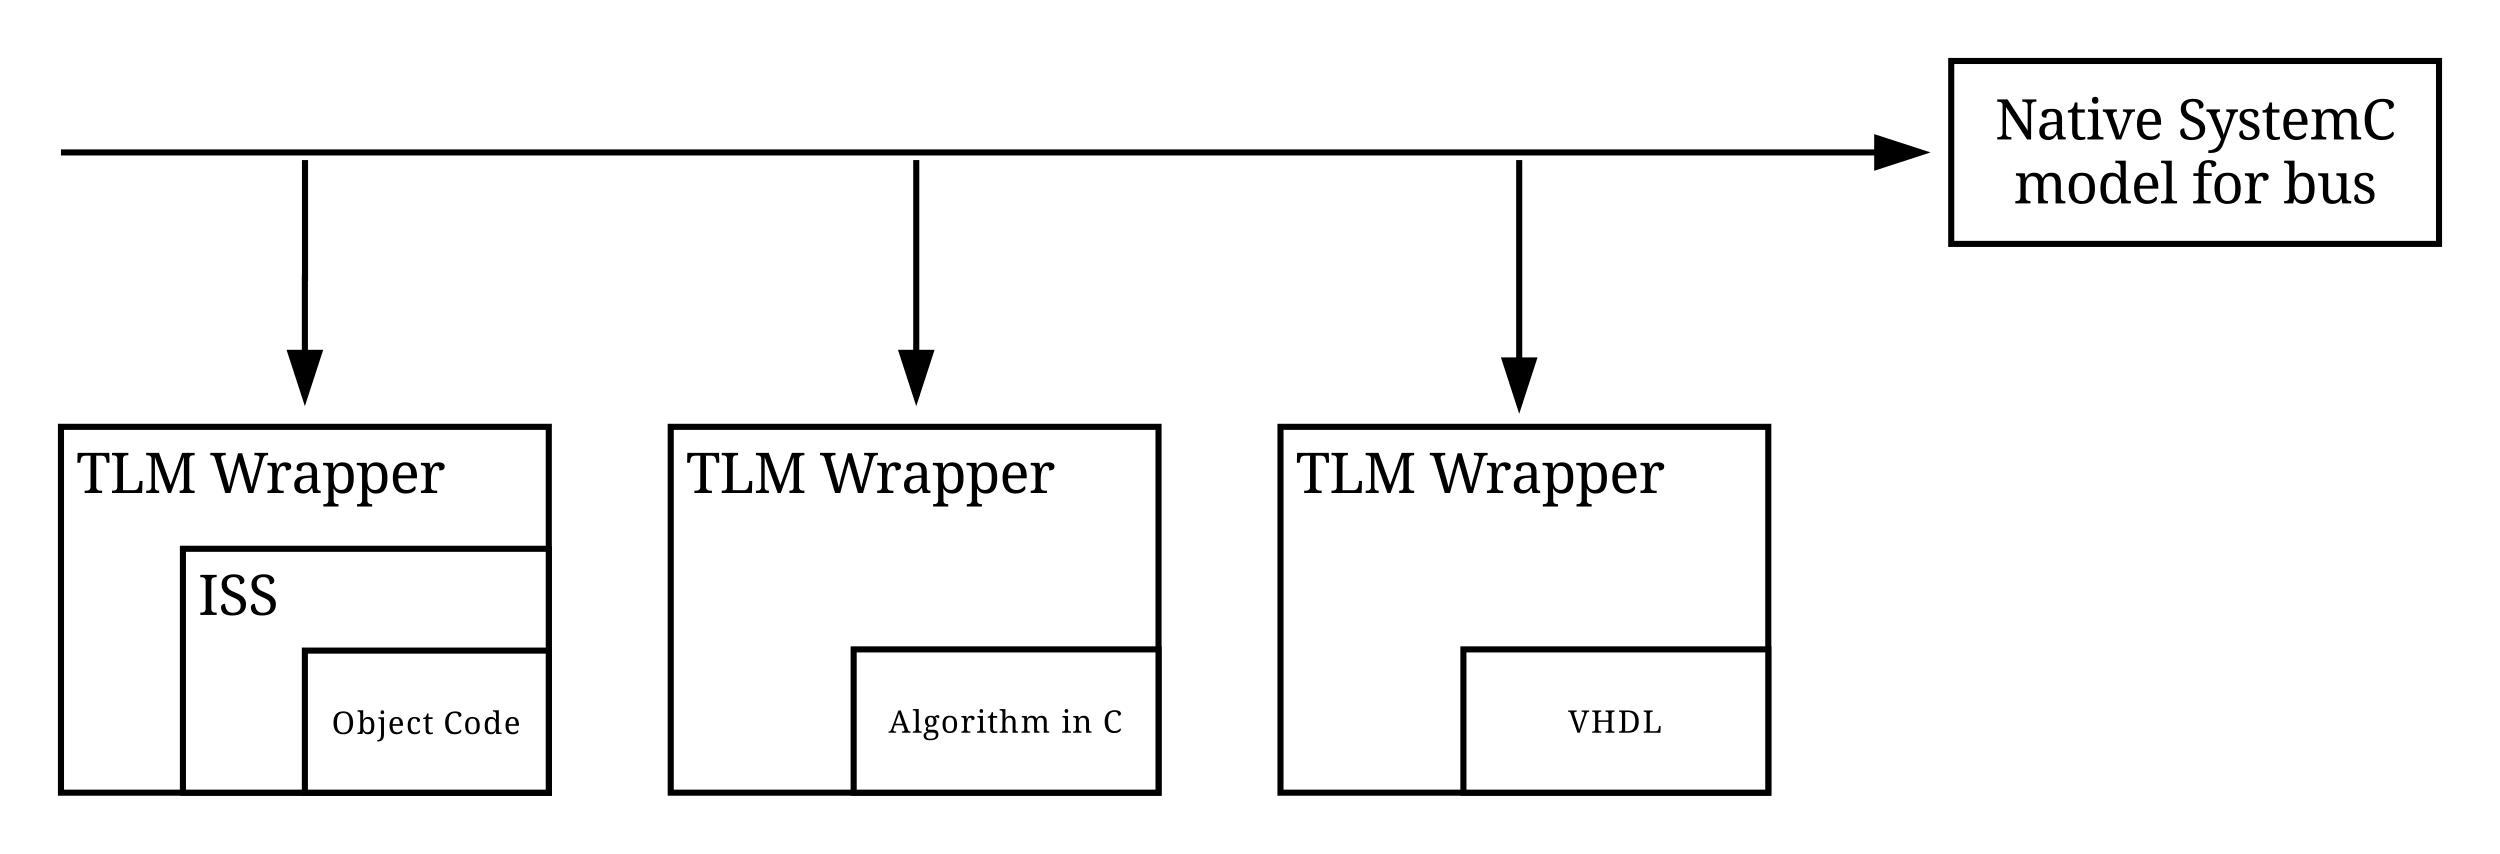 <svg xmlns="http://www.w3.org/2000/svg" xmlns:xlink="http://www.w3.org/1999/xlink" width="820" height="280"><g transform="translate(-320 -260)"><path d="M0 0h1323.2v1870.4H0z" fill="#fff"/><path d="M340 400h160v120H340z" stroke="#000" stroke-width="2" fill="#fff"/><use xlink:href="#a" transform="matrix(1,0,0,1,345,405) translate(0 16.708)"/><use xlink:href="#b" transform="matrix(1,0,0,1,345,405) translate(43.805 16.708)"/><path d="M380 440h120v80H380z" stroke="#000" stroke-width="2" fill="#fff"/><use xlink:href="#c" transform="matrix(1,0,0,1,385,445) translate(0 16.708)"/><path d="M420 473.4h80V520h-80z" stroke="#000" stroke-width="2" fill="#fff"/><use xlink:href="#d" transform="matrix(1,0,0,1,425,478.4) translate(3.807 22.347)"/><use xlink:href="#e" transform="matrix(1,0,0,1,425,478.4) translate(40.417 22.347)"/><path d="M540 400h160v120H540z" stroke="#000" stroke-width="2" fill="#fff"/><use xlink:href="#a" transform="matrix(1,0,0,1,545,405) translate(0 16.708)"/><use xlink:href="#b" transform="matrix(1,0,0,1,545,405) translate(43.805 16.708)"/><path d="M600 473h100v47H600z" stroke="#000" stroke-width="2" fill="#fff"/><use xlink:href="#f" transform="matrix(1,0,0,1,605,478) translate(6.437 22.347)"/><use xlink:href="#g" transform="matrix(1,0,0,1,605,478) translate(63.137 22.347)"/><use xlink:href="#h" transform="matrix(1,0,0,1,605,478) translate(76.744 22.347)"/><path d="M420.04 312.5v38.75H420V390" stroke="#000" stroke-width="2" fill="none"/><path d="M420 390l-4.64-14.27h9.28z" stroke="#000" stroke-width="2"/><path d="M620.53 312.5V390" stroke="#000" stroke-width="2" fill="none"/><path d="M620.53 390l-4.63-14.27h9.27z" stroke="#000" stroke-width="2"/><path d="M818.3 312.5v80" stroke="#000" stroke-width="2" fill="none"/><path d="M818.3 392.5l-4.63-14.27h9.27z" stroke="#000" stroke-width="2"/><path d="M740 400h160v120H740z" stroke="#000" stroke-width="2" fill="#fff"/><use xlink:href="#a" transform="matrix(1,0,0,1,745,405) translate(0 16.708)"/><use xlink:href="#b" transform="matrix(1,0,0,1,745,405) translate(43.805 16.708)"/><path d="M800 473h100v47H800z" stroke="#000" stroke-width="2" fill="#fff"/><g><use xlink:href="#i" transform="matrix(1,0,0,1,805,478) translate(29.345 22.347)"/></g><path d="M340 310h610" stroke="#000" stroke-width="2" fill="none"/><path d="M950 310l-14.27 4.64v-9.28z" stroke="#000" stroke-width="2"/><path d="M960 280h160v60H960z" stroke="#000" stroke-width="2" fill="#fff"/><g><use xlink:href="#j" transform="matrix(1,0,0,1,965,285) translate(9.398 20.755)"/><use xlink:href="#k" transform="matrix(1,0,0,1,965,285) translate(69.208 20.755)"/><use xlink:href="#l" transform="matrix(1,0,0,1,965,285) translate(15.529 41.708)"/><use xlink:href="#m" transform="matrix(1,0,0,1,965,285) translate(73.862 41.708)"/><use xlink:href="#n" transform="matrix(1,0,0,1,965,285) translate(103.876 41.708)"/></g><defs><path d="M307-86c126 7 215-13 215-137v-1137c-117 7-264-23-322 50-39 48-42 130-53 206H41l10-358h1153l10 358h-106c-10-135-29-256-180-256H729v1127c-5 128 84 155 215 147V0H307v-86" id="o"/><path d="M674-1376c-119-7-195 23-195 139v1135h404c178-1 180-179 200-338h107L1176 0H78v-86c122 7 194-27 194-147v-996c4-120-72-154-194-147v-86h596v86" id="p"/><path d="M1649-233c-4 120 72 154 194 147V0h-545v-86c102 5 154-32 154-129v-1094L983 0H872L397-1305v1072c-4 108 46 153 154 147V0H78v-86c117 6 194-21 194-137v-1014c3-115-76-146-194-139v-86h467L969-291l420-1171h454v86c-122-7-194 27-194 147v996" id="q"/><g id="a"><use transform="matrix(0.009,0,0,0.009,0,0)" xlink:href="#o"/><use transform="matrix(0.009,0,0,0.009,11.03,0)" xlink:href="#p"/><use transform="matrix(0.009,0,0,0.009,22.245,0)" xlink:href="#q"/></g><path d="M582-1376c-110-11-194 23-165 133 93 347 204 685 288 1042 85-436 219-833 327-1247h148c114 414 249 815 344 1247 74-363 203-697 282-1053 24-107-68-129-180-122v-86h500v86c-89-7-140 16-165 77-9 21-20 48-30 82L1585 0h-184l-334-1147L754 0H565L190-1268c-20-78-67-116-172-108v-86h564v86" id="r"/><path d="M434-223C430-95 529-79 659-86V0H68v-86c112 4 174-35 174-147v-639c2-108-66-143-174-140v-86h315l39 203h10c50-120 106-223 281-223 151 0 257 68 211 208-21 64-90 87-181 87-2-101-16-160-108-160-128 0-157 140-183 255-33 148-12 333-18 505" id="s"/><path d="M467-106c176 0 267-107 272-285v-166c-189 6-378 9-423 154-10 31-15 66-15 106 0 123 47 191 166 191zm272-535c5-199 13-375-190-375-142 0-190 83-187 223-106-2-174-27-174-129 0-169 191-191 369-196 250-7 375 104 375 354v531c-3 100 32 153 133 147V0H788l-32-176h-17C664-76 596 23 420 20 213 16 102-97 102-307c0-109 41-186 116-242 100-75 325-89 521-92" id="t"/><path d="M946-553c0-230-32-430-254-434-242-4-278 193-278 436s40 440 280 440c221 0 252-212 252-442zm-219-565c321 0 418 237 418 567 0 331-96 571-418 571-163 0-254-75-313-180h-8c7 140 10 280 8 428-2 108 66 142 174 138v86H37v-86c118 6 184-32 184-148V-872c3-116-76-146-194-140v-86h358l21 185h8c57-116 142-205 313-205" id="u"/><path d="M786-645c-4-191-36-363-223-363-76 0-134 30-175 92s-66 152-73 271h471zm123 393c43 21 51 90 17 136C862-29 744 20 588 20c-331 0-471-225-475-561-4-348 134-577 454-577 327 0 443 231 426 583H311c7 242 67 426 305 426 140 0 234-60 293-143" id="v"/><g id="b"><use transform="matrix(0.009,0,0,0.009,0,0)" xlink:href="#r"/><use transform="matrix(0.009,0,0,0.009,18.308,0)" xlink:href="#s"/><use transform="matrix(0.009,0,0,0.009,26.789,0)" xlink:href="#t"/><use transform="matrix(0.009,0,0,0.009,36.923,0)" xlink:href="#u"/><use transform="matrix(0.009,0,0,0.009,47.971,0)" xlink:href="#u"/><use transform="matrix(0.009,0,0,0.009,59.019,0)" xlink:href="#v"/><use transform="matrix(0.009,0,0,0.009,68.651,0)" xlink:href="#s"/></g><path d="M479-233c-3 120 73 154 195 147V0H78v-86c122 7 194-27 194-147v-996c4-120-72-154-194-147v-86h596v86c-122-7-195 27-195 147v996" id="w"/><path d="M1010-391c0 288-209 411-504 411-227 0-400-72-408-288-3-85 58-140 148-138 13 184 83 323 276 326 176 3 296-86 293-258-4-208-164-249-317-319-197-90-377-181-377-455 0-256 189-371 448-371 165 0 292 46 357 143 39 57 33 148-18 186-30 22-68 34-117 34-4-156-72-260-230-260-155 0-250 80-250 233 0 217 160 262 318 332 152 68 291 135 355 283 17 42 26 88 26 141" id="x"/><g id="c"><use transform="matrix(0.009,0,0,0.009,0,0)" xlink:href="#w"/><use transform="matrix(0.009,0,0,0.009,6.609,0)" xlink:href="#x"/><use transform="matrix(0.009,0,0,0.009,16.4,0)" xlink:href="#x"/></g><path d="M115-735c0-455 195-750 647-750 335 0 516 182 599 443 56 178 56 438 0 617-83 263-265 445-601 445-453 0-645-301-645-755zm647-639c-345 0-420 288-420 641S416-90 760-90s416-291 416-643c0-351-70-641-414-641" id="y"/><path d="M727-1118c321 0 418 237 418 567 0 331-96 571-418 571-163 0-254-75-313-180h-13L365 0H37v-86c117 6 184-31 184-147v-1098c2-112-70-144-184-139v-86h377c-1 217 4 437-8 643h8c57-116 142-205 313-205zm219 565c0-230-32-430-254-434-242-4-278 193-278 436s40 440 280 440c221 0 252-212 252-442" id="z"/><path d="M221-872c2-108-66-143-174-140v-86h367V16c2 313-123 488-439 476v-97c213 5 246-165 246-377v-890zm88-431c-79 0-116-45-116-127 0-81 36-126 116-126s117 45 117 126-38 127-117 127" id="A"/><path d="M893-256c39 28 47 103 13 150C845-22 730 20 580 20c-332 0-467-220-467-563 0-349 119-575 456-575 140 0 259 39 325 116 44 51 42 161-14 193-31 18-76 29-137 29-1-134-38-239-174-236-232 6-258 224-258 471 0 264 65 427 310 432 127 2 227-62 272-143" id="B"/><path d="M387-291c-2 124 47 200 156 203 51 1 88-6 131-14v90C626 8 560 18 492 20 278 25 195-83 195-297v-684H39v-82c170-8 224-133 254-287h94v252h268v117H387v690" id="C"/><g id="d"><use transform="matrix(0.005,0,0,0.005,0,0)" xlink:href="#y"/><use transform="matrix(0.005,0,0,0.005,8.247,0)" xlink:href="#z"/><use transform="matrix(0.005,0,0,0.005,15.066,0)" xlink:href="#A"/><use transform="matrix(0.005,0,0,0.005,18.397,0)" xlink:href="#v"/><use transform="matrix(0.005,0,0,0.005,24.344,0)" xlink:href="#B"/><use transform="matrix(0.005,0,0,0.005,29.812,0)" xlink:href="#C"/></g><path d="M1141-289c47 27 51 110 13 159C1076-28 927 20 739 20c-439 0-622-310-622-753 0-346 130-585 372-695 199-90 579-71 673 84 39 64 27 161-25 196-32 21-74 38-127 38-5-158-78-264-240-264-349 0-426 285-426 641 0 266 62 478 232 573 54 30 119 45 194 45 183 1 293-72 371-174" id="D"/><path d="M594-1118c338 0 472 222 475 567 2 360-143 571-481 571S115-205 113-551c-2-359 142-567 481-567zm-4 108c-241 0-279 212-279 459 0 249 39 465 281 465s278-216 278-465c0-248-38-459-280-459" id="E"/><path d="M844-1331c2-112-71-145-185-139v-86h377v1331c-2 112 71 145 185 139V0H874l-22-184h-8C786-68 701 20 530 20c-321 0-417-237-417-567 0-331 95-571 417-571 163 0 254 76 314 180h12c-10-128-14-255-12-393zM563-987c-219 0-252 212-252 442 0 145 20 254 59 326s104 108 195 108c242 2 279-192 279-436s-41-440-281-440" id="F"/><g id="e"><use transform="matrix(0.005,0,0,0.005,0,0)" xlink:href="#D"/><use transform="matrix(0.005,0,0,0.005,6.597,0)" xlink:href="#E"/><use transform="matrix(0.005,0,0,0.005,13.01,0)" xlink:href="#F"/><use transform="matrix(0.005,0,0,0.005,19.83,0)" xlink:href="#v"/></g><path d="M322-226C292-111 376-75 500-86V0H0v-86c136 16 160-66 195-160l454-1216h160l463 1267c24 75 65 118 172 109V0H881v-86c113 10 195-27 165-133-27-93-63-180-94-270H414c-30 88-68 171-92 263zm593-366c-76-225-168-445-229-682-56 246-156 455-233 682h462" id="G"/><path d="M414-233c-4 120 72 154 194 147V0H27v-86c122 7 194-28 194-147v-1098c3-115-76-146-194-139v-86h387v1323" id="H"/><path d="M956-1161c125-12 164 158 62 205-14 6-30 8-49 8 9-84-106-83-156-45 48 62 81 134 80 248-2 265-188 381-475 346-48 26-98 54-99 125-1 68 58 77 127 77h232c215 1 338 97 338 306 0 294-237 379-543 383-249 3-426-81-426-299C47 28 162-41 303-70c-62-29-113-79-113-168 0-105 57-142 134-192-112-50-185-152-185-309 0-249 134-379 385-379 97 0 179 25 234 67 49-50 103-100 198-110zM438-14c-139-3-225 52-225 194 0 158 102 212 264 211 212-1 363-46 371-248C856-58 624-10 438-14zm78-1004c-150 0-184 109-184 273 0 159 39 250 186 253 149 3 184-105 182-256-2-165-33-270-184-270" id="I"/><path d="M434-233c-3 120 73 154 195 147V0H47v-86c118 6 195-21 195-137v-649c2-108-66-143-174-140v-86h366v865zM330-1303c-79 0-117-45-117-127s37-126 117-126c79 0 116 46 116 126 0 81-37 127-116 127" id="J"/><path d="M414-223c-3 108 66 141 174 137V0H37v-86c117 6 184-31 184-147v-1098c2-112-70-144-184-139v-86h377c-3 208 7 429-8 624h10c61-124 162-186 301-186 253 1 362 144 362 401v484c-3 110 54 152 164 147V0H887v-707c0-170-55-283-225-280-186 3-248 143-248 332v432" id="K"/><path d="M434-223c-3 108 66 141 174 137V0H57v-86c121 8 185-28 185-147v-639c3-106-58-144-164-140v-86h321l27 166h10c60-112 141-188 309-186 158 2 252 69 297 186h17c61-114 150-188 321-186 240 3 333 155 334 401v484c-3 110 54 152 164 147V0h-356v-707c0-166-49-282-215-280-172 2-228 132-228 305v449c-3 110 54 152 164 147V0H887v-707c0-166-49-282-215-280-182 3-238 148-238 332v432" id="L"/><g id="f"><use transform="matrix(0.005,0,0,0.005,0,0)" xlink:href="#G"/><use transform="matrix(0.005,0,0,0.005,7.834,0)" xlink:href="#H"/><use transform="matrix(0.005,0,0,0.005,11.279,0)" xlink:href="#I"/><use transform="matrix(0.005,0,0,0.005,17.15,0)" xlink:href="#E"/><use transform="matrix(0.005,0,0,0.005,23.562,0)" xlink:href="#s"/><use transform="matrix(0.005,0,0,0.005,28.798,0)" xlink:href="#J"/><use transform="matrix(0.005,0,0,0.005,32.351,0)" xlink:href="#C"/><use transform="matrix(0.005,0,0,0.005,36.263,0)" xlink:href="#K"/><use transform="matrix(0.005,0,0,0.005,43.316,0)" xlink:href="#L"/></g><path d="M434-223c-3 108 66 141 174 137V0H57v-86c118 6 185-31 185-147v-639c2-108-66-143-174-140v-86h331l27 166h10c63-113 148-188 320-186 244 3 343 152 344 401v484c-4 110 54 152 164 147V0H907v-707c0-170-55-282-225-280-187 3-248 145-248 332v432" id="M"/><g id="g"><use transform="matrix(0.005,0,0,0.005,0,0)" xlink:href="#J"/><use transform="matrix(0.005,0,0,0.005,3.554,0)" xlink:href="#M"/></g><use transform="matrix(0.005,0,0,0.005,0,0)" xlink:href="#D" id="h"/><path d="M1047-1188c37-106 8-202-117-188h-47v-86h499v86c-135-16-160 62-194 159L764 0H614L172-1268c-22-75-67-117-172-108v-86h563v86c-110-10-197 24-165 133C500-894 642-571 727-201c78-350 208-663 320-987" id="N"/><path d="M1352-223c-3 116 77 143 194 137V0H950v-86c123 7 195-27 195-147v-480H479v480c-3 120 73 154 195 147V0H78v-86c122 7 194-27 194-147v-1004c3-115-76-146-194-139v-86h596v86c-122-7-195 27-195 147v414h666v-414c3-120-72-154-195-147v-86h596v86c-122-7-194 27-194 147v1006" id="O"/><path d="M705-1462c450 9 667 274 667 729S1160 0 705 0H78v-86c122 7 194-27 194-147v-1004c3-115-76-146-194-139v-86h627zm440 729c2-374-134-623-486-627H479v1256h178c362-7 486-260 488-629" id="P"/><g id="i"><use transform="matrix(0.005,0,0,0.005,0,0)" xlink:href="#N"/><use transform="matrix(0.005,0,0,0.005,7.498,0)" xlink:href="#O"/><use transform="matrix(0.005,0,0,0.005,16.309,0)" xlink:href="#P"/><use transform="matrix(0.005,0,0,0.005,24.387,0)" xlink:href="#p"/></g><path d="M1505-1376c-122-7-194 27-194 147V0h-146L397-1180v947c-3 120 73 154 195 147V0H78v-86c122 7 194-27 194-147v-1004c3-115-76-146-194-139v-86h375l733 1132v-907c3-116-76-146-195-139v-86h514v86" id="Q"/><path d="M886-871c30-101-37-149-145-141v-86h439v86c-127-12-147 70-181 160L676 0H489L160-903c-24-68-57-114-152-109v-86h512v86c-124-19-174 64-133 174 84 228 172 444 229 695h7c82-248 190-477 263-728" id="R"/><g id="j"><use transform="matrix(0.009,0,0,0.009,0,0)" xlink:href="#Q"/><use transform="matrix(0.009,0,0,0.009,13.562,0)" xlink:href="#t"/><use transform="matrix(0.009,0,0,0.009,23.52,0)" xlink:href="#C"/><use transform="matrix(0.009,0,0,0.009,29.856,0)" xlink:href="#J"/><use transform="matrix(0.009,0,0,0.009,35.253,0)" xlink:href="#R"/><use transform="matrix(0.009,0,0,0.009,45.501,0)" xlink:href="#v"/></g><path d="M868-871c27-98-34-147-137-141v-86h426v86c-114-4-130 76-162 160C865-510 751-153 616 182c-65 163-156 280-360 302-50 6-113 8-178 8v-97c285-2 394-182 461-403L160-903c-28-65-56-114-152-109v-86h492v86c-114-14-152 77-113 174 88 217 187 419 248 662h6c62-238 163-461 227-695" id="S"/><path d="M834-301C834-70 665 20 430 20 250 20 92-26 92-197c0-88 47-135 129-141 1 157 63 257 221 260 156 3 257-97 214-252-47-85-142-109-240-157-153-75-310-122-310-340 0-212 169-289 386-289 130 0 232 36 280 116 31 53 24 126-20 162-26 22-62 33-109 33 0-130-49-217-176-217-120 1-195 48-195 164 0 149 143 163 254 217 154 74 308 124 308 340" id="T"/><g id="k"><use transform="matrix(0.009,0,0,0.009,0,0)" xlink:href="#x"/><use transform="matrix(0.009,0,0,0.009,9.431,0)" xlink:href="#S"/><use transform="matrix(0.009,0,0,0.009,19.424,0)" xlink:href="#T"/><use transform="matrix(0.009,0,0,0.009,27.545,0)" xlink:href="#C"/><use transform="matrix(0.009,0,0,0.009,33.706,0)" xlink:href="#v"/><use transform="matrix(0.009,0,0,0.009,43.339,0)" xlink:href="#L"/><use transform="matrix(0.009,0,0,0.009,60.346,0)" xlink:href="#D"/></g><g id="l"><use transform="matrix(0.009,0,0,0.009,0,0)" xlink:href="#L"/><use transform="matrix(0.009,0,0,0.009,17.007,0)" xlink:href="#E"/><use transform="matrix(0.009,0,0,0.009,27.396,0)" xlink:href="#F"/><use transform="matrix(0.009,0,0,0.009,38.443,0)" xlink:href="#v"/><use transform="matrix(0.009,0,0,0.009,48.076,0)" xlink:href="#H"/></g><path d="M442-233C435-92 546-78 688-86V0H55v-86c123 7 195-27 195-147v-768H63v-97h187v-102c4-240 124-377 362-377 124 0 225 14 272 85 33 50 8 123-32 144-31 17-72 29-121 29-2-96-37-164-135-164-176 0-152 207-154 385h289v97H442v768" id="U"/><g id="m"><use transform="matrix(0.009,0,0,0.009,0,0)" xlink:href="#U"/><use transform="matrix(0.009,0,0,0.009,6.469,0)" xlink:href="#E"/><use transform="matrix(0.009,0,0,0.009,16.857,0)" xlink:href="#s"/></g><path d="M887-864c2-112-62-153-174-148v-86h366v875c-3 108 66 141 174 137V0H928l-27-166h-10C829-49 733 21 559 20c-245-1-338-153-338-401v-491c2-108-66-143-174-140v-86h367v707c-1 168 46 283 215 280 191-4 258-139 258-331v-422" id="V"/><g id="n"><use transform="matrix(0.009,0,0,0.009,0,0)" xlink:href="#z"/><use transform="matrix(0.009,0,0,0.009,11.048,0)" xlink:href="#V"/><use transform="matrix(0.009,0,0,0.009,22.474,0)" xlink:href="#T"/></g></defs></g></svg>